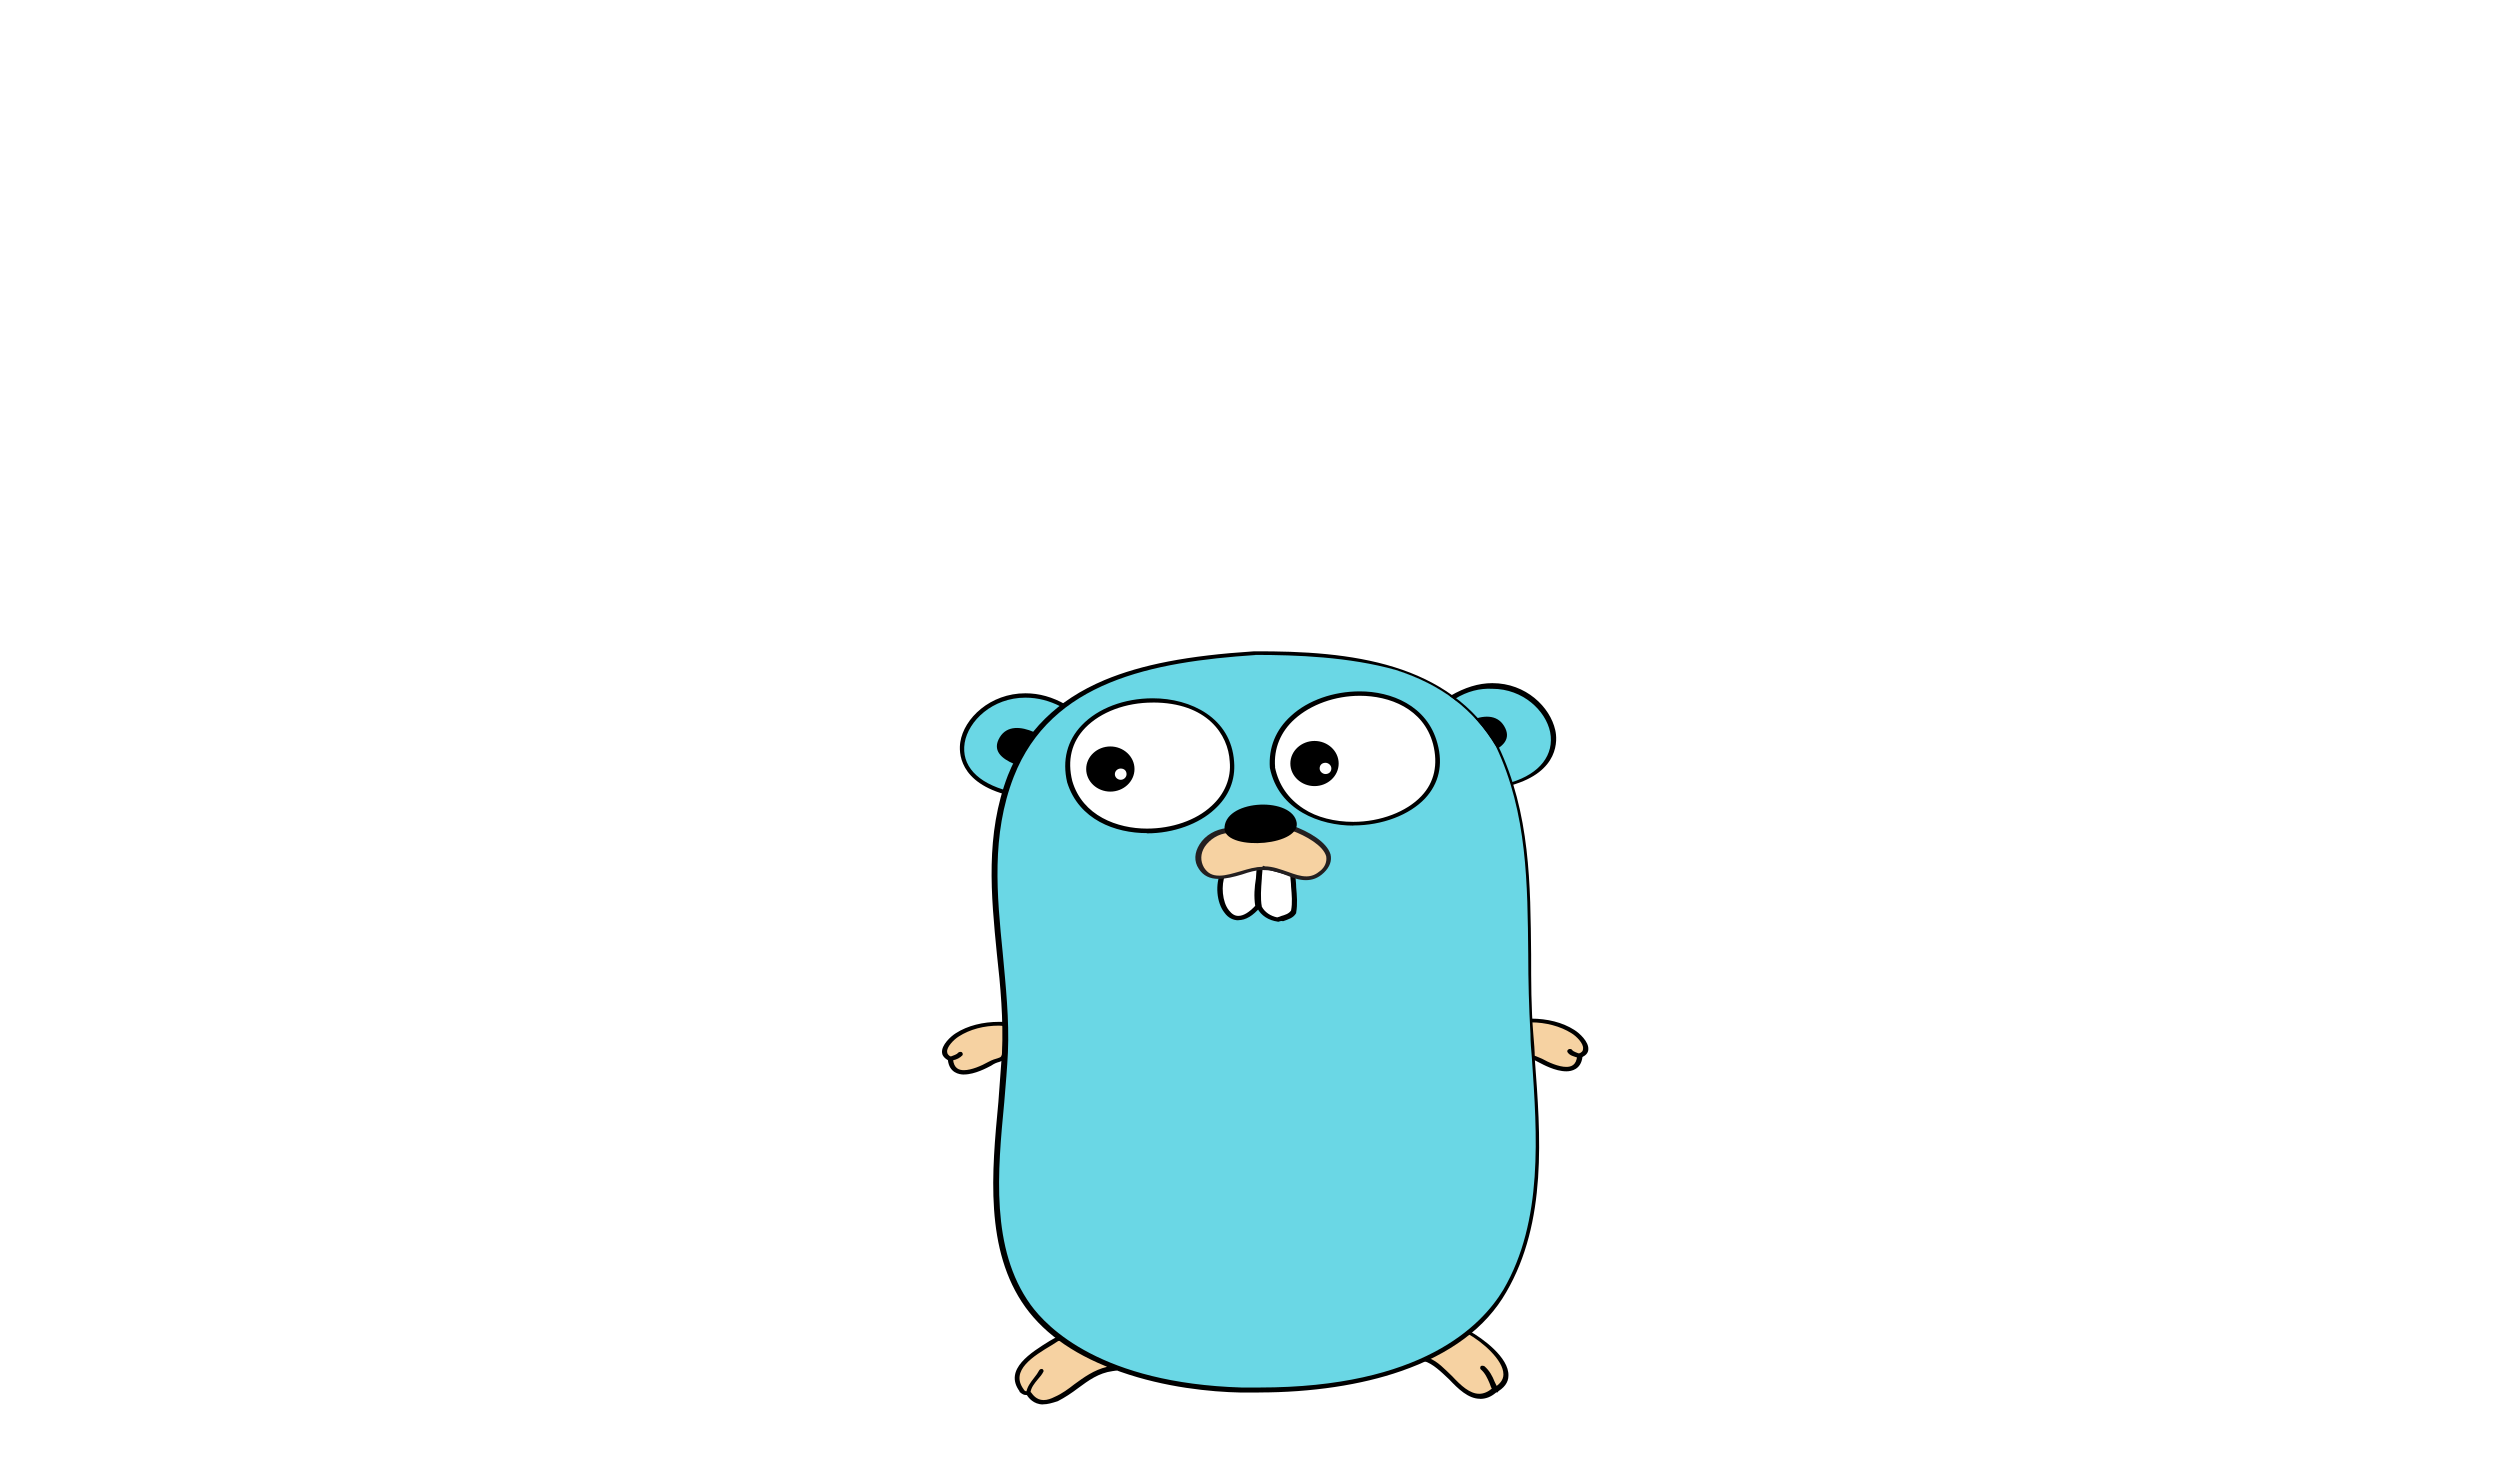 <svg width="204" height="120" viewBox="0 0 204 120" fill="none" xmlns="http://www.w3.org/2000/svg">
<g id="Go" filter="url(#filter0_dddd_192_2482)">
<rect x="7" y="2.083" width="190" height="91.833" rx="8" fill="white"/>
<g id="Group">
<path id="Vector" fill-rule="evenodd" clip-rule="evenodd" d="M77.525 50.406C76.392 49.946 77.525 48.768 78.063 48.41C79.196 47.694 80.691 47.438 82.064 47.53L81.945 49.629C81.886 50.703 81.587 50.244 80.691 50.806C79.735 51.369 77.646 52.188 77.526 50.396L77.525 50.406ZM119.866 72.717C121.48 73.596 124.464 76.197 122.016 77.475C119.686 79.317 118.372 75.428 116.281 74.915C117.178 73.891 118.312 72.919 119.864 72.715L119.866 72.717ZM90.725 75.685C88.814 75.941 87.738 77.424 86.127 78.193C84.635 78.961 84.037 77.937 83.918 77.734C83.678 77.631 83.678 77.836 83.321 77.538C81.947 75.645 84.754 74.264 86.248 73.342C88.338 72.932 89.652 74.468 90.726 75.687L90.725 75.685ZM128.885 50.15C128.766 51.94 126.676 51.122 125.721 50.56C124.824 49.997 124.527 50.457 124.466 49.383L124.347 47.284C125.721 47.182 127.213 47.438 128.349 48.163C128.946 48.574 130.02 49.697 128.887 50.159L128.885 50.15Z" fill="#F6D2A2"/>
<path id="Vector_2" d="M78.662 51.683C78.244 51.683 77.468 51.53 77.348 50.506C76.99 50.311 76.87 50.047 76.87 49.891C76.811 49.275 77.587 48.56 78.004 48.304C78.959 47.689 80.213 47.383 81.527 47.383H82.303V47.536C82.362 48.099 82.303 48.662 82.243 49.174C82.243 49.327 82.243 49.48 82.184 49.633C82.124 50.401 81.943 50.512 81.527 50.657C81.347 50.707 81.168 50.759 80.87 50.963C80.572 51.117 79.556 51.679 78.66 51.679L78.662 51.683ZM81.528 47.691C80.273 47.691 79.139 47.998 78.243 48.571C77.825 48.827 77.228 49.45 77.287 49.841C77.287 49.994 77.406 50.148 77.645 50.251L77.764 50.302V50.404C77.824 51.223 78.302 51.326 78.66 51.326C79.258 51.326 80.094 50.967 80.632 50.661C80.99 50.466 81.229 50.406 81.407 50.355C81.705 50.252 81.766 50.252 81.825 49.639C81.825 49.485 81.825 49.332 81.885 49.179C81.944 48.72 81.944 48.207 81.944 47.746C81.765 47.695 81.647 47.695 81.527 47.695L81.528 47.691Z" fill="black"/>
<path id="Vector_3" fill-rule="evenodd" clip-rule="evenodd" d="M77.525 50.405C77.823 50.303 78.182 50.252 78.361 49.995L77.525 50.405Z" fill="#C6B198"/>
<path id="Vector_4" d="M77.525 50.56C77.466 50.56 77.346 50.509 77.346 50.457C77.286 50.355 77.346 50.262 77.465 50.262C77.524 50.262 77.584 50.211 77.584 50.211C77.824 50.108 78.061 50.058 78.181 49.904C78.241 49.853 78.361 49.802 78.479 49.853C78.538 49.904 78.598 50.007 78.538 50.109C78.341 50.317 78.068 50.461 77.762 50.519L77.643 50.57H77.524L77.525 50.56Z" fill="black"/>
<path id="Vector_5" fill-rule="evenodd" clip-rule="evenodd" d="M82.424 28.759C74.302 26.805 80.334 17.962 86.842 21.596L82.424 28.759Z" fill="#6AD7E5"/>
<path id="Vector_6" d="M82.541 28.964L82.361 28.913C78.181 27.889 78.241 25.33 78.36 24.564C78.657 22.61 80.809 20.572 83.674 20.572C84.807 20.572 85.883 20.878 86.959 21.493L87.139 21.596L82.541 28.964ZM83.674 20.929C80.987 20.929 79.016 22.823 78.718 24.612C78.42 26.455 79.733 27.887 82.3 28.552L86.54 21.645C85.644 21.186 84.689 20.929 83.674 20.929Z" fill="black"/>
<path id="Vector_7" fill-rule="evenodd" clip-rule="evenodd" d="M118.434 20.939C124.824 17.099 130.676 25.8 123.211 28.002L118.434 20.939Z" fill="#6AD7E5"/>
<g id="Group_2">
<path id="Vector_8" d="M123.146 28.198L118.19 20.87L118.37 20.768C119.515 20.104 120.64 19.744 121.774 19.744C124.521 19.744 126.492 21.698 126.91 23.583C127.09 24.351 127.268 26.961 123.327 28.077L123.148 28.18L123.146 28.198ZM118.728 21.034L123.326 27.84C125.655 27.124 126.849 25.588 126.491 23.737C126.133 21.998 124.282 20.206 121.773 20.206C120.758 20.155 119.742 20.401 118.728 21.025V21.034ZM120.768 78.141C119.812 78.141 118.977 77.323 118.25 76.555C117.593 75.939 116.936 75.285 116.219 75.07L115.922 75.019L116.102 74.823C116.818 73.944 118.013 72.828 119.804 72.572H119.864L119.923 72.622C120.939 73.185 123.148 74.772 123.088 76.257C123.088 76.819 122.73 77.281 122.073 77.638C121.655 77.997 121.237 78.15 120.759 78.15L120.768 78.141ZM116.588 74.815C117.305 75.071 117.902 75.736 118.499 76.3C119.216 77.068 119.932 77.733 120.709 77.733C121.067 77.733 121.425 77.579 121.784 77.274H121.844C122.382 76.967 122.679 76.609 122.679 76.148C122.679 74.971 120.948 73.487 119.753 72.822C118.677 73.078 117.603 73.701 116.588 74.818V74.815ZM122.022 77.628C121.963 77.628 121.903 77.578 121.843 77.526C121.715 77.314 121.615 77.092 121.545 76.861C121.365 76.451 121.187 76.043 120.829 75.736C120.769 75.685 120.769 75.583 120.829 75.48C120.888 75.429 121.008 75.429 121.126 75.48C121.544 75.839 121.783 76.299 121.962 76.75L122.259 77.365C122.319 77.468 122.259 77.561 122.2 77.621H122.02L122.022 77.628Z" fill="black"/>
<path id="Vector_9" d="M85.108 78.602C84.332 78.602 83.914 78.04 83.794 77.834H83.734C83.554 77.834 83.437 77.784 83.196 77.579V77.528C81.882 75.737 84.152 74.355 85.646 73.424L86.183 73.118H86.303C86.531 73.067 86.72 73.067 86.96 73.067C88.751 73.067 89.886 74.397 90.851 75.472L91.149 75.831L90.79 75.882C89.646 76.035 88.82 76.649 87.984 77.263C87.446 77.673 86.908 78.031 86.313 78.338C85.836 78.491 85.477 78.594 85.119 78.594L85.108 78.602ZM83.794 77.528C83.853 77.528 83.913 77.528 84.023 77.579H84.082L84.142 77.629C84.261 77.783 84.559 78.245 85.157 78.245C85.454 78.245 85.754 78.142 86.053 77.989C86.65 77.733 87.198 77.325 87.656 76.965C88.431 76.402 89.258 75.788 90.343 75.532C89.447 74.508 88.372 73.382 86.879 73.382C86.7 73.382 86.521 73.382 86.341 73.433L85.864 73.74C84.311 74.661 82.401 75.838 83.535 77.374C83.594 77.477 83.654 77.528 83.764 77.528H83.794ZM83.913 77.886C83.794 77.886 83.684 77.784 83.733 77.691C83.793 77.179 84.091 76.812 84.39 76.421C84.551 76.228 84.691 76.022 84.808 75.806C84.867 75.704 84.987 75.704 85.037 75.704C85.156 75.754 85.156 75.857 85.156 75.899C85.037 76.155 84.858 76.358 84.678 76.563C84.381 76.922 84.141 77.228 84.081 77.638C84.081 77.834 84.021 77.894 83.901 77.894L83.913 77.886ZM82.78 26.354C81.704 25.895 80.929 25.229 81.586 24.154C82.183 23.182 83.317 23.275 84.392 23.744L82.79 26.352L82.78 26.354ZM121.535 25.433C122.611 24.974 123.386 24.307 122.729 23.233C122.131 22.261 120.997 22.353 119.922 22.822L121.525 25.431L121.535 25.433ZM127.805 51.42C126.909 51.42 125.894 50.857 125.596 50.703C125.298 50.55 125.119 50.448 124.939 50.397C124.462 50.243 124.341 50.141 124.282 49.373C124.282 49.22 124.282 49.066 124.222 48.914C124.163 48.402 124.103 47.839 124.163 47.276V47.12H124.939C126.253 47.12 127.506 47.427 128.462 48.041C128.88 48.297 129.656 49.013 129.607 49.628C129.607 49.823 129.488 50.087 129.129 50.243C129.01 51.267 128.233 51.421 127.815 51.421L127.805 51.42ZM124.52 47.48L124.58 48.913C124.58 49.066 124.58 49.22 124.639 49.372C124.699 49.987 124.758 49.987 125.057 50.088C125.237 50.139 125.475 50.242 125.833 50.395C126.371 50.702 127.206 51.059 127.804 51.059C128.162 51.059 128.639 50.957 128.7 50.138V50.035L128.819 49.984C129.048 49.882 129.177 49.789 129.177 49.574C129.237 49.164 128.639 48.55 128.222 48.304C127.325 47.741 126.132 47.425 124.937 47.425C124.818 47.476 124.708 47.476 124.519 47.476L124.52 47.48Z" fill="black"/>
</g>
<path id="Vector_10" fill-rule="evenodd" clip-rule="evenodd" d="M128.882 50.15C128.585 50.047 128.225 49.996 128.047 49.739L128.882 50.15Z" fill="#C6B198"/>
<path id="Vector_11" d="M128.882 50.345H128.823L128.704 50.294C128.406 50.192 128.106 50.141 127.928 49.884C127.868 49.833 127.868 49.688 127.987 49.628C128.047 49.577 128.228 49.577 128.285 49.679C128.404 49.832 128.643 49.874 128.882 49.985C128.942 49.985 129.001 50.036 129.001 50.036C129.12 50.087 129.181 50.19 129.12 50.232C129.06 50.274 128.941 50.334 128.88 50.334L128.882 50.345Z" fill="black"/>
<path id="Vector_12" fill-rule="evenodd" clip-rule="evenodd" d="M102.428 17.295C110.55 17.295 118.134 18.267 122.135 24.971C125.717 32.442 124.404 40.528 125.001 48.459C125.478 55.266 126.493 63.094 122.851 69.39C118.971 75.991 109.296 77.68 101.353 77.424C95.083 77.229 87.558 75.47 83.974 70.566C79.854 64.834 81.765 56.289 82.063 49.892C82.421 42.318 79.674 34.693 82.601 27.324C85.528 19.606 93.648 17.848 102.427 17.294" fill="#6AD7E5"/>
<path id="Vector_13" d="M102.727 77.631H101.234C98.784 77.58 95.083 77.221 91.44 75.941C87.916 74.713 85.348 72.973 83.676 70.67C80.331 66.013 80.929 59.617 81.467 53.935L81.764 49.893C81.883 47.231 81.645 44.469 81.347 41.858C80.869 37.048 80.391 32.084 82.243 27.272C83.676 23.69 86.244 21.131 90.126 19.494C93.17 18.224 96.933 17.498 102.307 17.149C110.308 17.098 118.251 18.07 122.253 24.867C124.881 30.343 124.881 36.229 124.94 41.908C124.94 44.057 124.94 46.257 125.12 48.407C125.179 49.071 125.239 49.737 125.239 50.403C125.716 56.655 126.254 63.709 122.91 69.439C121.239 72.357 118.312 74.506 114.311 75.887C111.086 77.013 107.025 77.626 102.725 77.626L102.727 77.631ZM102.43 17.451C94.009 18.014 85.768 19.6 82.724 27.379C80.873 32.137 81.35 37.051 81.827 41.808C82.068 44.47 82.365 47.182 82.245 49.894C82.186 51.164 82.066 52.502 81.948 53.936C81.41 59.565 80.814 65.911 84.097 70.466C85.471 72.36 89.889 76.863 101.296 77.221H102.788C115.985 77.221 120.884 72.206 122.674 69.239C125.959 63.61 125.421 56.539 125.003 50.355C124.944 49.69 124.884 49.024 124.884 48.359C124.765 46.209 124.704 44.009 124.704 41.86C124.645 36.231 124.645 30.346 122.076 24.922C120.285 21.893 117.598 19.855 113.895 18.669C110.072 17.595 105.773 17.441 102.43 17.441V17.451Z" fill="black"/>
<path id="Vector_14" fill-rule="evenodd" clip-rule="evenodd" d="M103.86 26.61C103.383 19.906 115.386 18.064 117.177 24.614C119.148 31.941 105.293 33.876 103.86 26.61ZM87.319 27.778C85.468 19.999 100.038 18.565 100.576 26.14C100.994 32.486 89.23 34.073 87.319 27.778Z" fill="white"/>
<path id="Vector_15" d="M110.429 31.369C107.741 31.369 104.337 30.14 103.621 26.66C103.502 25.022 104.098 23.538 105.353 22.412C106.726 21.142 108.816 20.416 110.966 20.416C113.484 20.416 116.46 21.541 117.295 24.664C117.772 26.403 117.414 27.938 116.28 29.158C115.026 30.488 112.816 31.358 110.428 31.358L110.429 31.369ZM104.039 26.611C104.336 28.044 105.115 29.17 106.368 29.988C107.444 30.704 108.935 31.063 110.429 31.063C112.638 31.063 114.778 30.244 115.982 28.964C117.058 27.839 117.356 26.356 116.938 24.716C116.162 21.799 113.356 20.776 110.967 20.776C108.936 20.776 106.965 21.492 105.653 22.67C104.508 23.694 103.921 25.075 104.05 26.61L104.039 26.611ZM109.235 26.304C109.235 27.328 108.339 28.146 107.264 28.146C106.189 28.146 105.293 27.328 105.293 26.304C105.293 25.28 106.189 24.461 107.264 24.461C108.339 24.461 109.235 25.28 109.235 26.304ZM93.589 31.983C91.021 31.983 88.035 30.908 87.079 27.838C86.662 26.047 87.079 24.419 88.273 23.181C89.587 21.799 91.737 20.981 94.065 20.981C97.17 20.981 100.455 22.567 100.703 26.158C100.822 27.643 100.286 28.972 99.101 30.047C97.847 31.224 95.757 32.001 93.607 32.001L93.589 31.983ZM94.067 21.329C91.858 21.329 89.828 22.097 88.573 23.376C87.429 24.553 87.081 26.037 87.497 27.725C88.333 30.591 91.2 31.614 93.589 31.614C95.619 31.614 97.59 30.949 98.854 29.771C99.389 29.29 99.799 28.717 100.056 28.09C100.313 27.464 100.412 26.798 100.346 26.137C100.227 23.937 98.496 21.326 94.076 21.326L94.067 21.329ZM92.575 26.753C92.575 27.777 91.678 28.596 90.604 28.596C89.529 28.596 88.633 27.777 88.633 26.753C88.633 25.73 89.529 24.911 90.604 24.911C91.678 24.911 92.575 25.73 92.575 26.753Z" fill="black"/>
<path id="Vector_16" fill-rule="evenodd" clip-rule="evenodd" d="M105.533 35.3C105.533 36.221 105.774 37.296 105.593 38.328C105.295 38.788 104.757 38.84 104.279 38.993C103.622 38.89 103.085 38.534 102.786 38.021C102.607 36.895 102.846 35.769 102.905 34.643L105.533 35.308V35.3Z" fill="white"/>
<path id="Vector_17" d="M104.277 39.208C103.501 39.105 102.903 38.696 102.606 38.133C102.487 37.314 102.546 36.547 102.606 35.788C102.665 35.43 102.665 35.072 102.665 34.714V34.518L105.71 35.337V35.44C105.71 35.746 105.769 36.055 105.769 36.412C105.829 37.076 105.888 37.793 105.769 38.458V38.509C105.529 38.919 105.112 39.021 104.694 39.173C104.575 39.123 104.453 39.173 104.276 39.224L104.277 39.208ZM102.963 37.98C103.203 38.439 103.679 38.748 104.217 38.859C104.336 38.808 104.458 38.808 104.515 38.756C104.873 38.654 105.172 38.561 105.351 38.297C105.47 37.682 105.41 37.027 105.351 36.343C105.351 36.036 105.291 35.728 105.291 35.464L103.021 34.849C103.021 35.155 102.962 35.464 102.962 35.728C102.902 36.547 102.843 37.262 102.962 37.98H102.963Z" fill="black"/>
<path id="Vector_18" fill-rule="evenodd" clip-rule="evenodd" d="M91.927 27.172C91.927 27.428 91.698 27.631 91.45 27.631C91.202 27.631 90.973 27.436 90.973 27.172C90.973 26.908 91.202 26.713 91.45 26.713C91.748 26.713 91.927 26.908 91.927 27.172ZM108.638 26.703C108.638 26.959 108.458 27.162 108.161 27.162C107.932 27.162 107.684 26.967 107.684 26.703C107.684 26.439 107.863 26.244 108.161 26.244C108.39 26.244 108.638 26.439 108.638 26.703ZM99.8 35.207C98.903 36.998 100.277 40.631 102.666 37.972C102.486 36.846 102.725 35.72 102.785 34.595L99.809 35.21L99.8 35.207Z" fill="white"/>
<path id="Vector_19" d="M101.054 39.096C100.636 39.096 100.218 38.901 99.921 38.481C99.264 37.662 99.145 36.136 99.623 35.154L99.683 35.052L102.968 34.336V34.531L102.908 35.657C102.849 36.424 102.789 37.142 102.908 37.908V37.959L102.849 38.01C102.251 38.726 101.655 39.085 101.057 39.085L101.054 39.096ZM99.978 35.361C99.62 36.24 99.738 37.612 100.276 38.278C100.516 38.584 100.753 38.737 101.052 38.737C101.47 38.737 101.948 38.43 102.425 37.918C102.306 37.15 102.366 36.384 102.485 35.666L102.544 34.787L99.977 35.35L99.978 35.361Z" fill="black"/>
<path id="Vector_20" fill-rule="evenodd" clip-rule="evenodd" d="M100.1 31.727C98.486 31.83 97.173 33.518 98.01 34.798C99.143 36.537 101.592 34.645 103.146 34.798C104.937 34.849 106.37 36.435 107.804 35.105C109.418 33.62 107.088 32.188 105.355 31.522L100.101 31.718L100.1 31.727Z" fill="#F6D2A2"/>
<g id="Group_3">
<path id="Vector_21" d="M106.548 35.821C106.01 35.821 105.472 35.625 104.934 35.41C104.396 35.195 103.801 35 103.143 35H102.963C102.486 35 101.948 35.153 101.35 35.358C100.693 35.554 100.036 35.717 99.438 35.717C98.722 35.717 98.184 35.461 97.824 34.898C97.406 34.283 97.466 33.568 97.884 32.903C98.361 32.135 99.198 31.674 100.093 31.572L105.468 31.377C106.782 31.836 108.274 32.707 108.573 33.721C108.692 34.233 108.513 34.745 108.035 35.206C107.557 35.667 107.079 35.822 106.542 35.822L106.548 35.821ZM103.204 34.695C103.861 34.695 104.518 34.951 105.115 35.154C105.653 35.35 106.13 35.513 106.608 35.513C107.025 35.513 107.384 35.359 107.741 35.054C107.925 34.904 108.064 34.719 108.147 34.515C108.23 34.31 108.254 34.091 108.218 33.877C107.978 32.997 106.547 32.186 105.412 31.778L100.215 31.973C99.439 32.024 98.723 32.485 98.304 33.099C97.945 33.662 97.945 34.276 98.244 34.789C98.542 35.248 98.901 35.453 99.499 35.453C100.037 35.453 100.632 35.258 101.23 35.095C101.887 34.899 102.424 34.736 103.022 34.736C103.022 34.634 103.081 34.634 103.201 34.685L103.204 34.695Z" fill="#231F20"/>
<path id="Vector_22" d="M99.92 31.685C99.801 29.28 105.174 28.973 105.772 30.969C106.429 33.016 100.159 33.477 99.92 31.685Z" fill="black"/>
</g>
</g>
</g>
<defs>
<filter id="filter0_dddd_192_2482" x="0" y="0.083" width="204" height="119.833" filterUnits="userSpaceOnUse" color-interpolation-filters="sRGB">
<feFlood flood-opacity="0" result="BackgroundImageFix"/>
<feColorMatrix in="SourceAlpha" type="matrix" values="0 0 0 0 0 0 0 0 0 0 0 0 0 0 0 0 0 0 127 0" result="hardAlpha"/>
<feOffset dy="1"/>
<feGaussianBlur stdDeviation="1.5"/>
<feColorMatrix type="matrix" values="0 0 0 0 0.114 0 0 0 0 0.243 0 0 0 0 0.447 0 0 0 0.04 0"/>
<feBlend mode="normal" in2="BackgroundImageFix" result="effect1_dropShadow_192_2482"/>
<feColorMatrix in="SourceAlpha" type="matrix" values="0 0 0 0 0 0 0 0 0 0 0 0 0 0 0 0 0 0 127 0" result="hardAlpha"/>
<feOffset dy="5"/>
<feGaussianBlur stdDeviation="2.5"/>
<feColorMatrix type="matrix" values="0 0 0 0 0.114 0 0 0 0 0.243 0 0 0 0 0.447 0 0 0 0.03 0"/>
<feBlend mode="normal" in2="effect1_dropShadow_192_2482" result="effect2_dropShadow_192_2482"/>
<feColorMatrix in="SourceAlpha" type="matrix" values="0 0 0 0 0 0 0 0 0 0 0 0 0 0 0 0 0 0 127 0" result="hardAlpha"/>
<feOffset dy="11"/>
<feGaussianBlur stdDeviation="3"/>
<feColorMatrix type="matrix" values="0 0 0 0 0.114 0 0 0 0 0.243 0 0 0 0 0.447 0 0 0 0.02 0"/>
<feBlend mode="normal" in2="effect2_dropShadow_192_2482" result="effect3_dropShadow_192_2482"/>
<feColorMatrix in="SourceAlpha" type="matrix" values="0 0 0 0 0 0 0 0 0 0 0 0 0 0 0 0 0 0 127 0" result="hardAlpha"/>
<feOffset dy="19"/>
<feGaussianBlur stdDeviation="3.5"/>
<feColorMatrix type="matrix" values="0 0 0 0 0.114 0 0 0 0 0.243 0 0 0 0 0.447 0 0 0 0.01 0"/>
<feBlend mode="normal" in2="effect3_dropShadow_192_2482" result="effect4_dropShadow_192_2482"/>
<feBlend mode="normal" in="SourceGraphic" in2="effect4_dropShadow_192_2482" result="shape"/>
</filter>
</defs>
</svg>

